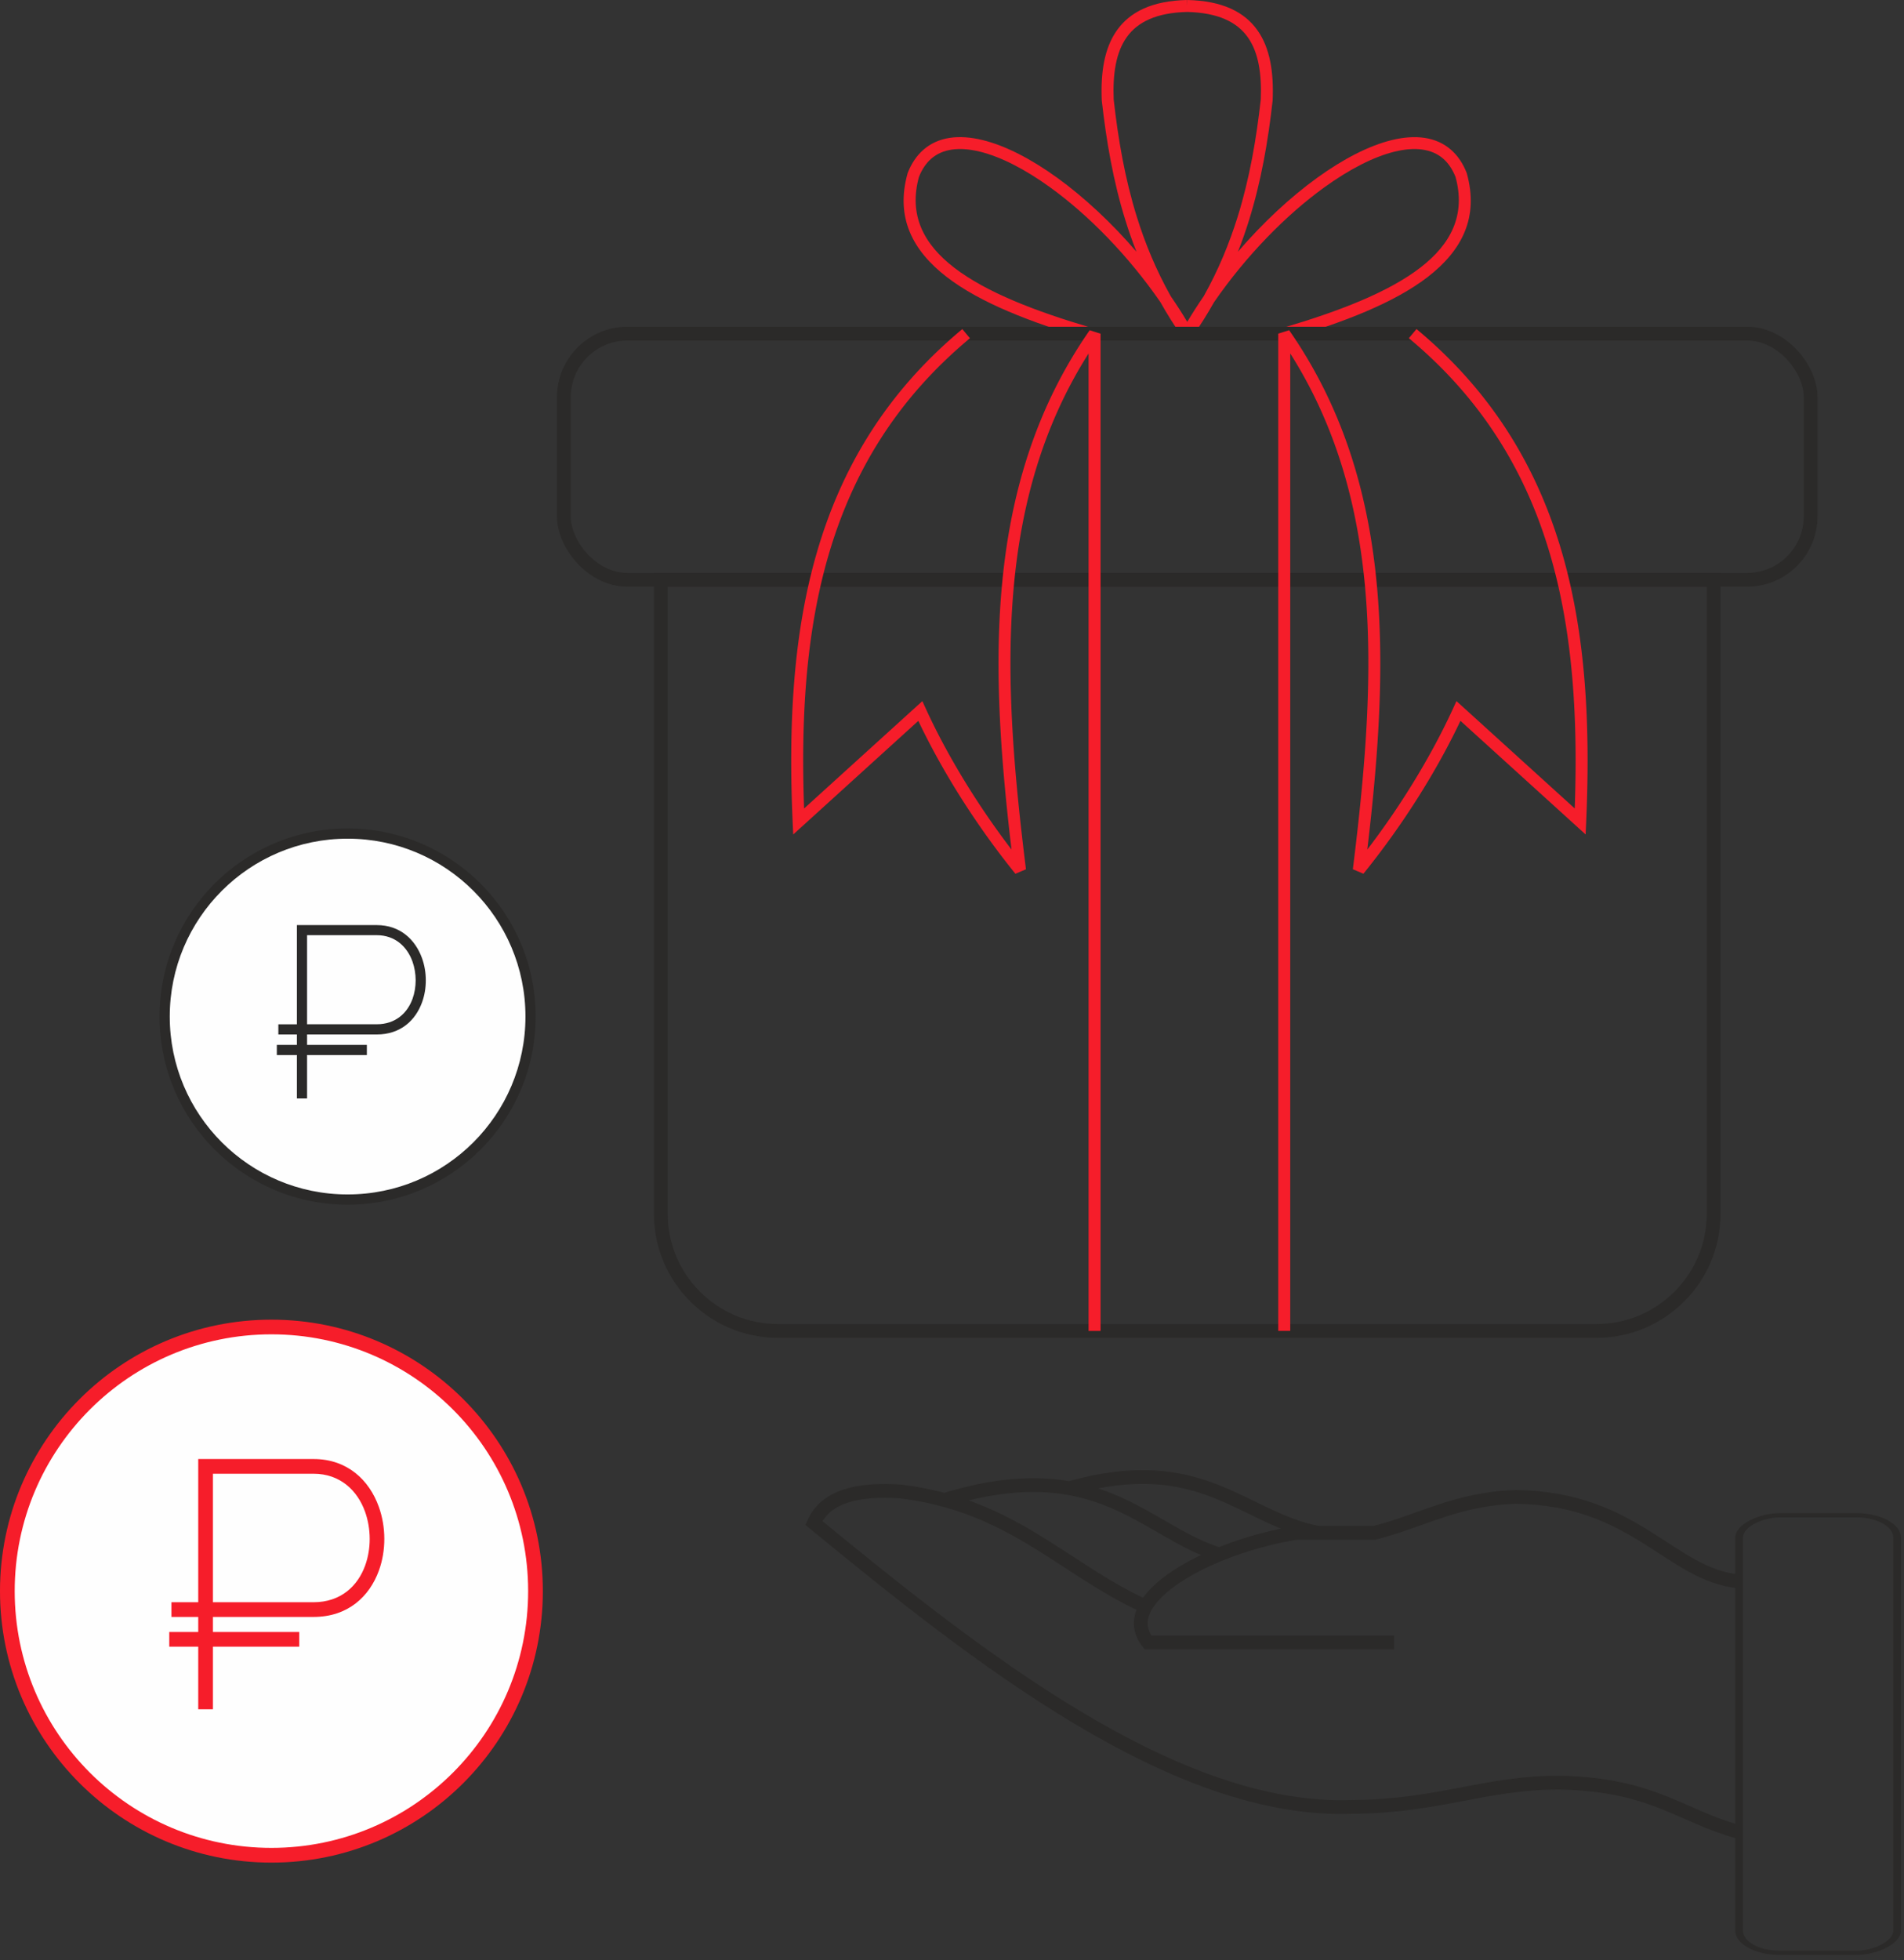 <svg xmlns="http://www.w3.org/2000/svg" width="184.24" height="189.643" viewBox="0 0 538.82 554.62" shape-rendering="geometricPrecision" text-rendering="geometricPrecision" image-rendering="optimizeQuality" fill-rule="evenodd" clip-rule="evenodd"><rect x="0" y="0" width="538.82" height="554.62" fill="#333333" stroke="none"/><defs><style>.str0{stroke:#2b2a29;stroke-width:3.9;stroke-miterlimit:2.613}.fil1{fill:none}.fil2{fill:#fefefe}.fil0,.fil3{fill-rule:nonzero}.fil3{fill:#2b2a29}.fil0{fill:#f61d2a}</style></defs><g id="Layer_x0020_1"><g id="_1728001734112"><path class="fil0" d="M362.96 92.78c15.96-4.69 29.9-10.06 38.99-17.06 8.7-6.7 12.89-14.94 9.96-25.64-.87-2.19-2.03-3.89-3.43-5.13-3.3-2.92-8.12-3.43-13.79-2.05-5.99 1.46-12.87 5.02-19.92 10.11-10.9 7.87-22.15 19.37-31.21 32.5-1.86 3.31-3.92 6.6-6.2 9.85l-1.38-.88-1.38.88c-2.29-3.26-4.35-6.54-6.2-9.85-9.06-13.13-20.31-24.63-31.21-32.5-7.05-5.09-13.93-8.65-19.92-10.11-5.67-1.38-10.49-.87-13.79 2.05-1.4 1.24-2.56 2.93-3.43 5.13-2.93 10.69 1.26 18.94 9.96 25.64 9.09 7 23.03 12.37 38.99 17.06l-.95 3.24c-16.32-4.79-30.62-10.33-40.1-17.62-9.84-7.58-14.55-16.99-11.12-29.31l.05-.17c1.07-2.73 2.55-4.88 4.37-6.49 4.21-3.72 10.07-4.45 16.82-2.8 6.42 1.57 13.7 5.31 21.09 10.65 7.59 5.49 15.35 12.68 22.45 20.94-1.16-2.93-2.19-5.88-3.11-8.83-3.49-11.18-5.42-22.53-6.7-33.89l-.01-.12c-.33-7.85.7-14.75 4.31-19.83 3.67-5.16 9.88-8.33 19.84-8.55l.03 1.69L336 0c9.96.22 16.17 3.39 19.84 8.55 3.61 5.08 4.64 11.98 4.31 19.83l-.01.12c-1.27 11.37-3.21 22.71-6.7 33.89-.92 2.96-1.95 5.9-3.11 8.83 7.1-8.26 14.86-15.46 22.45-20.94 7.39-5.34 14.67-9.08 21.09-10.65 6.75-1.64 12.61-.92 16.82 2.8 1.82 1.61 3.3 3.76 4.37 6.49l.05.17c3.42 12.32-1.28 21.73-11.12 29.31-9.48 7.3-23.79 12.83-40.1 17.62l-.95-3.24zm-26.98-1.72c1.48-2.46 3.04-4.89 4.67-7.26 4.12-7.35 7.21-14.84 9.58-22.41 3.41-10.93 5.31-22.07 6.56-33.23.29-7.12-.59-13.29-3.69-17.64-3.05-4.29-8.4-6.93-17.12-7.14-8.72.2-14.07 2.85-17.12 7.14-3.1 4.36-3.98 10.53-3.69 17.64 1.25 11.17 3.15 22.3 6.56 33.23 2.36 7.57 5.46 15.06 9.58 22.41 1.63 2.37 3.2 4.79 4.67 7.26z"/><path class="fil1 str0" d="M484.94 164.05v179.46c0 18.18-14.87 33.05-33.05 33.05H220.06c-18.18 0-33.05-14.87-33.05-33.05V164.05h297.92z"/><rect class="fil1 str0" x="159.57" y="94.4" width="352.83" height="69.65" rx="17.98" ry="17.98"/><path class="fil0" d="M361.74 376.56V94.4l3.08-.97c15.54 22.33 22.59 46.96 24.89 72.87 2.13 23.91.21 48.85-2.77 74.06 4.22-5.51 8.23-11.3 11.91-17.18 4.73-7.55 8.93-15.25 12.36-22.72l.96-2.1 33.47 30.38c.9-25.16-.44-49.34-6.86-71.48-6.7-23.1-18.98-44.02-40.08-61.57l2.16-2.59c21.68 18.03 34.28 39.51 41.17 63.23 6.86 23.61 8.02 49.4 6.85 76.17l-.16 3.6-35.42-32.15c-3.3 6.96-7.23 14.07-11.59 21.02a229.633 229.633 0 01-15.87 22.24l-2.99-1.27c3.36-27.09 5.76-53.9 3.5-79.36-2.09-23.56-8.19-46.03-21.22-66.58v276.55h-3.39zm-53.68 0V100.01c-13.04 20.56-19.13 43.02-21.22 66.58-2.26 25.45.14 52.27 3.5 79.36l-2.99 1.27c-5.64-6.97-11.02-14.52-15.87-22.24-4.36-6.95-8.29-14.06-11.6-21.02l-35.41 32.15-.16-3.6c-1.17-26.78-.01-52.56 6.85-76.17 6.88-23.71 19.48-45.19 41.17-63.23l2.16 2.59c-21.11 17.55-33.38 38.48-40.08 61.57-6.43 22.14-7.76 46.32-6.86 71.48l33.47-30.38.96 2.1c3.42 7.48 7.63 15.18 12.36 22.72 3.69 5.88 7.7 11.67 11.91 17.18-2.98-25.21-4.9-50.15-2.77-74.06 2.3-25.91 9.35-50.54 24.89-72.87l3.08.97v282.16h-3.39z"/><rect class="fil1 str0" transform="matrix(0 .305 -.558 0 536.867 428.72)" width="405.93" height="80.13" rx="20.69" ry="20.69"/><path class="fil1 str0" d="M492.13 447.43c-19.49-1.86-29.19-23.43-63.04-23.9-16.76.47-26.77 6.78-40.16 10.17h-22.11c-24.47 3.91-51.74 18.63-41.94 31.01h69.65"/><path class="fil1 str0" d="M492.13 518.35c-16.86-4.66-24.25-13.39-50.58-13.98-20.84-.13-34.57 6.74-58.72 6.86-50.22 1.98-106.32-42.4-152.52-80.33 3.29-7.44 12.21-9.77 24.66-8.9 31.16 3.85 45.42 21.35 68.12 32.03m-55.86-29.62c43.76-13.47 56.77 8.97 77.85 15.4m-42.49-18.75c37.59-10.59 48.81 8.43 70.45 12.65"/><circle class="fil2" cx="76.81" cy="450.19" r="74.73"/><path class="fil0" d="M76.81 373.38c21.21 0 40.41 8.6 54.31 22.5 13.9 13.9 22.5 33.1 22.5 54.31s-8.6 40.41-22.5 54.31c-13.9 13.9-33.1 22.5-54.31 22.5s-40.41-8.6-54.31-22.5C8.6 490.6 0 471.4 0 450.19s8.6-40.41 22.5-54.31c13.9-13.9 33.1-22.5 54.31-22.5zm51.37 25.43c-13.15-13.15-31.31-21.28-51.37-21.28s-38.23 8.13-51.37 21.28c-13.15 13.15-21.28 31.31-21.28 51.37s8.13 38.22 21.28 51.37c13.15 13.15 31.31 21.28 51.37 21.28s38.22-8.13 51.37-21.28c13.15-13.15 21.28-31.31 21.28-51.37s-8.13-38.23-21.28-51.37z"/><path class="fil0" d="M56.1 483.62v-26.13h-7.58v-4.16h7.58v-40.52h32.63c9.56 0 15.77 5.95 18.48 13.53 1.02 2.85 1.54 5.93 1.55 9 .01 3.06-.49 6.14-1.51 8.97-2.67 7.41-8.8 13.18-18.52 13.18H60.26v26.13H56.1zm4.16-66.65v36.36h28.47c7.67 0 12.51-4.56 14.62-10.42.85-2.37 1.28-4.97 1.27-7.57-.01-2.6-.45-5.21-1.3-7.6-2.16-6.03-7.06-10.77-14.59-10.77H60.26z"/><path class="fil0" d="M84.68 465.9H47.9v-4.15h36.78z"/><circle class="fil2" cx="98.37" cy="287.63" r="51.77"/><path class="fil3" d="M98.37 234.41c14.69 0 28 5.96 37.63 15.59 9.63 9.63 15.59 22.93 15.59 37.63 0 14.69-5.96 28-15.59 37.63-9.63 9.63-22.93 15.59-37.63 15.59-14.69 0-28-5.96-37.63-15.59-9.63-9.63-15.59-22.93-15.59-37.63 0-14.69 5.96-28 15.59-37.63 9.63-9.63 22.93-15.59 37.63-15.59zm35.59 17.62c-9.11-9.11-21.69-14.74-35.59-14.74-13.9 0-26.48 5.63-35.59 14.74-9.11 9.11-14.74 21.69-14.74 35.59 0 13.9 5.63 26.48 14.74 35.59 9.11 9.11 21.69 14.74 35.59 14.74 13.9 0 26.48-5.63 35.59-14.74 9.11-9.11 14.74-21.69 14.74-35.59 0-13.9-5.63-26.48-14.74-35.59z"/><path class="fil3" d="M84.02 310.79v-18.1h-5.25v-2.88h5.25v-28.07h22.6c6.63 0 10.92 4.12 12.81 9.37.71 1.97 1.07 4.11 1.07 6.24.01 2.12-.34 4.25-1.05 6.21-1.85 5.14-6.1 9.13-12.83 9.13H86.9v18.1h-2.88zm2.88-46.18v25.19h19.72c5.31 0 8.67-3.16 10.13-7.22.59-1.64.88-3.44.88-5.25-.01-1.8-.31-3.61-.9-5.27-1.5-4.18-4.89-7.46-10.11-7.46H86.9z"/><path class="fil3" d="M103.82 298.51H78.34v-2.88h25.48z"/></g></g></svg>
